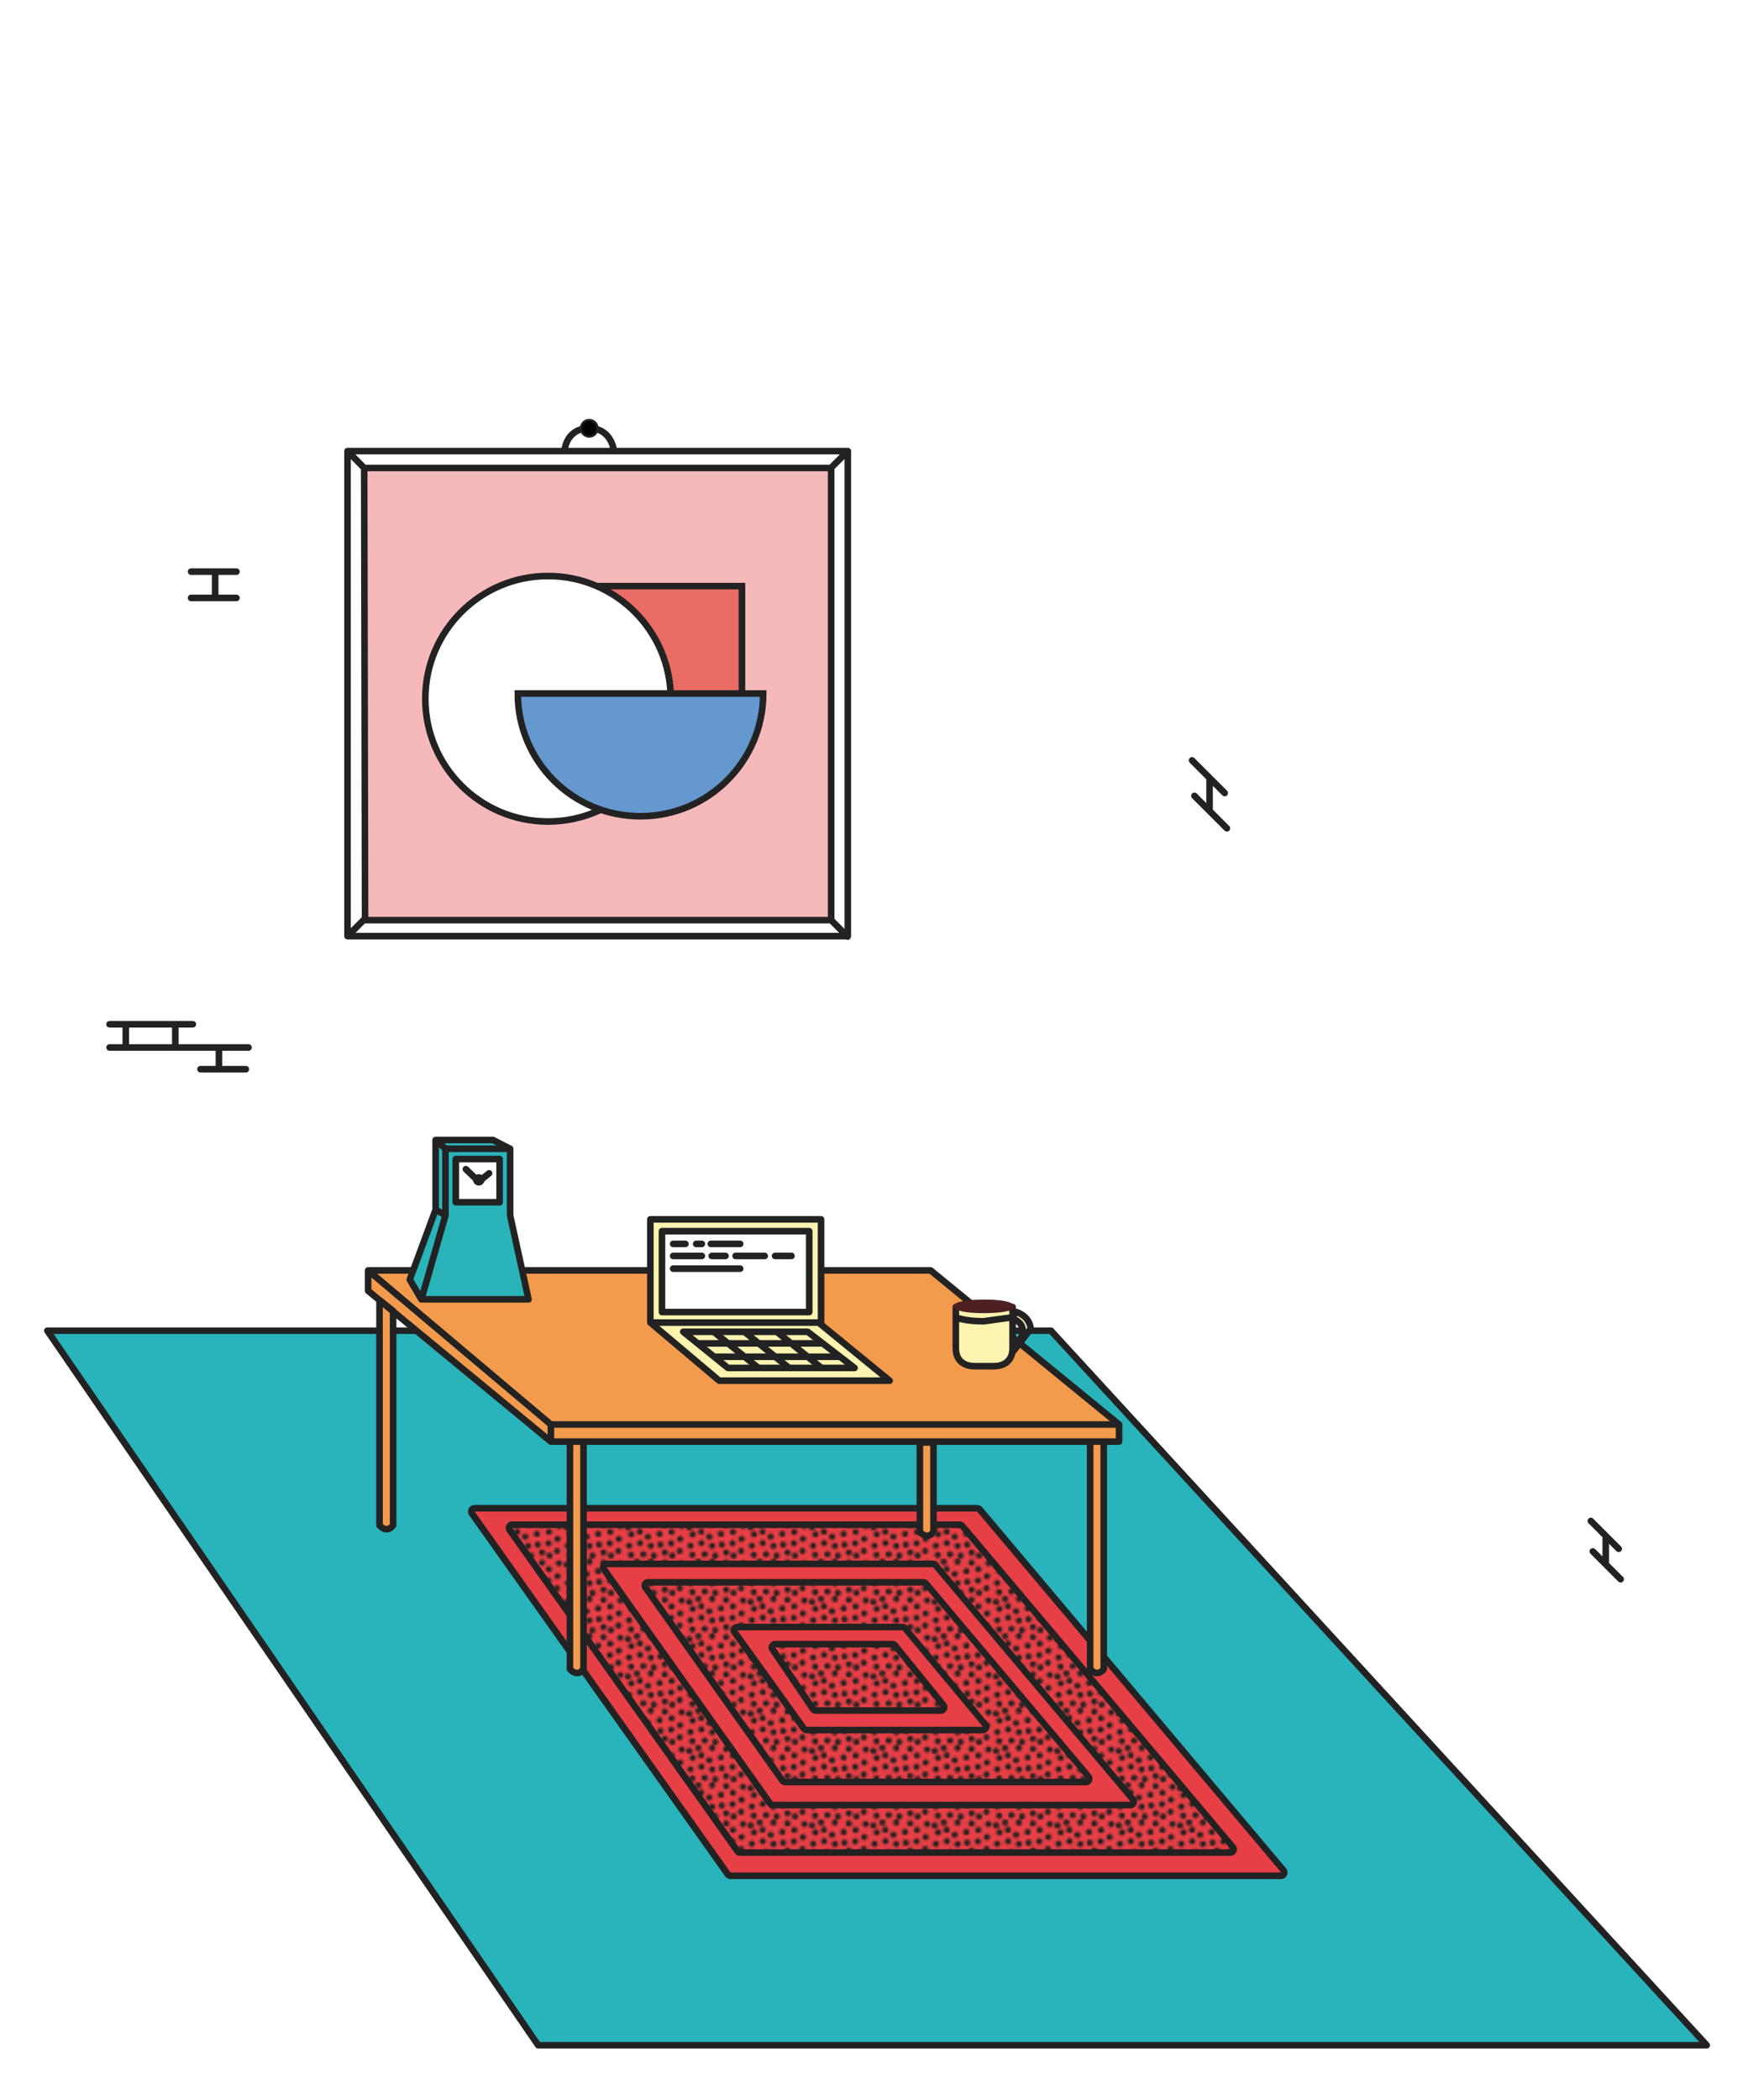 <svg xmlns="http://www.w3.org/2000/svg" viewBox="0 0 800 958" enable-background="new 0 0 800 958"><style type="text/css">.st0{fill:none;} .st1{fill:#E63F45;} .st2{fill:#222222;} .Graphic_x0020_Style{fill:none;stroke:#222222;stroke-width:3;stroke-linejoin:round;stroke-miterlimit:10;} .st3{fill:#F39B4D;stroke:#222222;stroke-width:3;stroke-linecap:round;stroke-linejoin:round;stroke-miterlimit:10;} .st4{fill:#FCF3B0;stroke:#222222;stroke-width:3;stroke-linecap:round;stroke-linejoin:round;stroke-miterlimit:10;} .st5{fill:#EF9955;stroke:#222222;stroke-width:3;stroke-linecap:round;stroke-linejoin:round;stroke-miterlimit:10;} .st6{fill:none;stroke:#222222;stroke-width:3;stroke-linecap:round;stroke-linejoin:round;stroke-miterlimit:10;} .st7{fill:#F5B9B9;stroke:#222222;stroke-miterlimit:10;} .st8{fill:#29B3BB;stroke:#222222;stroke-width:3;stroke-linejoin:round;stroke-miterlimit:10;} .st9{fill:#29B3BB;stroke:#222222;stroke-miterlimit:10;} .st10{stroke:#222222;stroke-miterlimit:10;} .st11{fill:#E96C64;stroke:#222222;stroke-width:3;stroke-miterlimit:10;} .st12{fill:#FFFFFF;stroke:#222222;stroke-width:3;stroke-miterlimit:10;} .st13{fill:#6498CF;stroke:#222222;stroke-width:3;stroke-miterlimit:10;} .st14{fill:#E93C45;} .st15{fill:#5F98CB;} .st16{fill:#FFFFFF;} .st17{fill:#F5B9B9;} .st18{fill:#E96E45;stroke:#222222;stroke-width:3;stroke-linejoin:round;stroke-miterlimit:10;} .st19{fill:#F39B4D;} .st20{fill:#E96E45;} .st21{fill:none;stroke:#222222;stroke-width:3;stroke-miterlimit:10;} .st22{fill:#F39B4D;stroke:#222222;stroke-width:3;stroke-linejoin:round;stroke-miterlimit:10;} .st23{fill:url(#New_Pattern_Swatch_2);} .st24{fill:#2AB3B9;stroke:#222222;stroke-width:3;stroke-linecap:round;stroke-linejoin:round;stroke-miterlimit:10;} .st25{fill:#FFFFFF;stroke:#222222;stroke-width:3;stroke-linecap:round;stroke-linejoin:round;stroke-miterlimit:10;} .st26{fill:#F3B9BA;stroke:#222222;stroke-width:3;stroke-linejoin:round;stroke-miterlimit:10;} .st27{fill:#FFFFFF;stroke:#222222;stroke-width:3;stroke-linejoin:round;stroke-miterlimit:10;} .st28{fill:none;stroke:#222222;stroke-width:3;stroke-linejoin:round;stroke-miterlimit:10;} .st29{fill:#FCF3B0;stroke:#222222;stroke-width:3;stroke-linejoin:round;stroke-miterlimit:10;} .st30{fill:#4D2021;} .st31{display:none;} .st32{display:inline;fill:none;stroke:#222222;stroke-width:3;stroke-linejoin:round;stroke-miterlimit:10;}</style><pattern x="-890.8" y="14.1" width="27.3" height="17" patternUnits="userSpaceOnUse" id="New_Pattern_Swatch_2" viewBox="0 -20.6 27.3 17" overflow="visible"><path class="st0" d="M0-3.6h27.3v-17h-27.3z"/><path class="st1" d="M27.3-3.6h-27.3v-17h27.3z"/><path class="st2" d="M20.2-5c0 .8.6 1.4 1.4 1.4.8 0 1.4-.6 1.4-1.4s-.6-1.4-1.4-1.4c-.7 0-1.4.6-1.4 1.4zM4.1-19.2c0 .8.6 1.4 1.4 1.4s1.4-.6 1.4-1.4-.6-1.4-1.4-1.4-1.4.6-1.4 1.4zM16.8-18.8c0 .8.6 1.4 1.4 1.4.8 0 1.4-.6 1.4-1.4s-.6-1.4-1.4-1.4c-.8 0-1.4.6-1.4 1.4zM23.8-12.6c0 .8.6 1.4 1.4 1.4.8 0 1.4-.6 1.4-1.4s-.6-1.4-1.4-1.4c-.7.1-1.4.7-1.4 1.4zM24.5-18.5c0 .8.6 1.4 1.4 1.4.8 0 1.4-.6 1.4-1.4s-.6-1.4-1.4-1.4c-.8 0-1.4.6-1.4 1.4zM19.7-10.6c0 .8.6 1.4 1.4 1.4.8 0 1.4-.6 1.4-1.4s-.7-1.4-1.4-1.4c-.8 0-1.4.6-1.4 1.4zM19.9-15.8c0 .8.6 1.4 1.4 1.4.8 0 1.4-.6 1.4-1.4s-.6-1.4-1.4-1.4c-.8 0-1.4.7-1.4 1.4zM9.1-13.6c0 .8.6 1.4 1.4 1.4s1.4-.6 1.4-1.4-.6-1.4-1.4-1.4-1.4.7-1.4 1.4zM1.5-14.7c0 .8.6 1.4 1.4 1.4s1.4-.6 1.4-1.4-.6-1.4-1.4-1.4-1.4.6-1.4 1.4zM1.4-5.3c0 .8.6 1.4 1.4 1.4s1.4-.6 1.4-1.4-.7-1.4-1.5-1.4-1.3.7-1.3 1.4zM14.4-14.9c0 .8.6 1.4 1.4 1.4.8 0 1.4-.6 1.4-1.4s-.6-1.4-1.4-1.4c-.8 0-1.4.6-1.4 1.4zM10.4-19.2c0 .8.6 1.4 1.4 1.4s1.4-.6 1.4-1.4-.6-1.4-1.4-1.4-1.4.6-1.4 1.4zM5.4-15.9c0 .8.6 1.4 1.4 1.4s1.4-.6 1.4-1.4-.6-1.4-1.4-1.4-1.4.6-1.4 1.4zM0-17.9c0 .8.6 1.4 1.4 1.4s1.4-.6 1.4-1.4-.6-1.4-1.4-1.4-1.4.7-1.4 1.4zM23.6-7.1c0 .8.6 1.4 1.4 1.4.8 0 1.4-.6 1.4-1.4s-.6-1.4-1.4-1.4c-.8 0-1.4.7-1.4 1.4zM11.8-5c0 .8.6 1.4 1.4 1.4s1.4-.6 1.4-1.4-.6-1.4-1.4-1.4-1.4.6-1.4 1.4zM10.4-9.3c0 .7.6 1.3 1.4 1.3s1.4-.6 1.4-1.4-.6-1.4-1.4-1.4-1.4.7-1.4 1.5zM14.8-10c0 .8.6 1.4 1.4 1.4.8 0 1.4-.6 1.4-1.4s-.6-1.4-1.4-1.4c-.8 0-1.4.6-1.4 1.4zM5.5-10.7c0 .8.6 1.4 1.4 1.4s1.4-.6 1.4-1.4-.6-1.4-1.4-1.4-1.4.6-1.4 1.4zM.5-9.5c0 .8.6 1.4 1.4 1.4s1.4-.6 1.4-1.4-.6-1.4-1.4-1.4-1.4.7-1.4 1.4zM16.8-6.4c0 .8.6 1.4 1.4 1.4.8 0 1.4-.6 1.4-1.4s-.6-1.4-1.4-1.4c-.8.1-1.4.7-1.4 1.4zM7-5.6c0 .8.6 1.4 1.4 1.4s1.4-.6 1.4-1.4-.6-1.4-1.4-1.4-1.4.7-1.4 1.4z"/></pattern><g id="Layer_2"><path class="st7" d="M166.2 213.5h213.1v206.3h-212.8l-.3-206.3"/><path class="st8" d="M778.9 933.1l-299.3-326h-458l224 326z"/><path class="st6" d="M50 467.3h38M80 467.3v10M50 477.9h63.4M57.4 467.3v10M99.9 477.9v9.9M91.5 487.8h20.7M87.2 260.8h20.7M98.2 260.8v12M87.2 272.8h20.7M544 346.9l14.9 14.9M552 354.9v14.5M545.1 363.1l14.8 14.8"/><path class="st6" d="M158.6 205.8h228.3v221.3h-228.3zM158.6 205.8l7.6 7.7h213.1v206.3h-212.7l-.4-206.3M386.9 205.8l-7.6 7.6M158.6 427.1l7.6-7.6M379.3 419.8l7.5 7.5M280.2 205.8s-1-10.4-11.2-10.4c-10.9 0-11.4 10.4-11.4 10.4"/><circle class="st10" cx="268.9" cy="195.4" r="3.8"/><path class="st11" d="M269.4 267.4h69.2v69.2h-69.2z"/><circle class="st12" cx="250.1" cy="318.8" r="56"/><path class="st13" d="M292.3 372.4c30.9 0 56-25.1 56-56h-112c0 31 25 56 56 56z"/><path class="st6" d="M726 693.9l12.7 12.7M732.8 700.7v12.4M726.9 707.8l12.7 12.7"/><path class="st1" d="M333.4 855.8c-.5 0-.9-.2-1.2-.6l-116.9-164.8c-.3-.5-.4-1.1-.1-1.6.3-.5.8-.8 1.3-.8h229.4c.4 0 .9.2 1.1.5l138.8 164.7c.4.4.5 1.1.2 1.6-.2.5-.8.9-1.4.9h-251.2z"/><path class="st2" d="M445.9 689.6l138.8 164.7h-251.3l-116.8-164.7h229.3m0-3h-229.3c-1.1 0-2.2.6-2.7 1.6s-.4 2.2.2 3.1l116.8 164.7c.6.8 1.5 1.3 2.4 1.3h251.3c1.2 0 2.2-.7 2.7-1.7.5-1.1.3-2.3-.4-3.2l-138.7-164.8c-.5-.6-1.4-1-2.3-1z"/><path class="st23" d="M337.8 845.3c-.5 0-.9-.2-1.2-.6l-104-146.7c-.3-.5-.4-1.1-.1-1.6.3-.5.8-.8 1.3-.8h204.2c.4 0 .9.2 1.1.5l123.6 146.6c.4.4.5 1.1.2 1.6s-.8.9-1.4.9h-223.7z"/><path class="st2" d="M438 697.1l123.6 146.6h-223.8l-104-146.6h204.2m0-3h-204.2c-1.1 0-2.2.6-2.7 1.6s-.4 2.2.2 3.1l104 146.6c.6.8 1.5 1.3 2.4 1.3h223.8c1.2 0 2.2-.7 2.7-1.7.5-1.1.3-2.3-.4-3.2l-123.5-146.6c-.6-.7-1.4-1.1-2.3-1.1z"/><path class="st1" d="M352.7 823.5c-.5 0-.9-.2-1.2-.6l-75.9-107c-.3-.5-.4-1.1-.1-1.6.3-.5.8-.8 1.3-.8h149c.4 0 .9.2 1.1.5l90.2 107c.4.4.5 1.1.2 1.6-.2.5-.8.9-1.4.9h-163.2z"/><path class="st2" d="M425.8 715l90.2 107h-163.3l-75.9-107h149m0-3h-149c-1.1 0-2.2.6-2.7 1.6s-.4 2.2.2 3.1l75.9 107c.6.8 1.5 1.3 2.4 1.3h163.3c1.2 0 2.2-.7 2.7-1.7.5-1.1.3-2.3-.4-3.2l-90.2-107c-.5-.7-1.4-1.1-2.2-1.1z"/><path class="st23" d="M358.3 813c-.5 0-.9-.2-1.2-.6l-62.5-88.1c-.3-.5-.4-1.1-.1-1.6.3-.5.8-.8 1.3-.8h125.6c.4 0 .9.2 1.1.5l74.2 88.1c.4.4.5 1.1.2 1.6-.2.5-.8.9-1.4.9h-137.2z"/><path class="st2" d="M421.5 723.4l74.2 88.1h-137.4l-62.5-88.1h125.7m0-3h-125.7c-1.1 0-2.2.6-2.7 1.6s-.4 2.2.2 3.1l62.5 88.1c.6.8 1.5 1.3 2.4 1.3h137.4c1.2 0 2.2-.7 2.7-1.7.5-1.1.3-2.3-.4-3.2l-74.2-88.1c-.5-.7-1.4-1.1-2.2-1.1z"/><path class="st1" d="M368.1 789.3c-.5 0-.9-.2-1.2-.6l-31.6-44c-.3-.5-.4-1.1-.1-1.6.3-.5.8-.8 1.3-.8h75.4c.4 0 .9.2 1.2.5l36.7 44c.4.4.5 1.1.2 1.6-.2.5-.8.9-1.4.9h-80.5z"/><path class="st2" d="M411.9 743.8l36.7 44h-80.5l-31.6-44h75.4m0-3h-75.4c-1.1 0-2.2.6-2.7 1.6s-.4 2.2.2 3.1l31.6 44c.6.8 1.5 1.3 2.4 1.3h80.5c1.2 0 2.2-.7 2.7-1.7.5-1.1.3-2.3-.4-3.2l-36.7-44c-.4-.8-1.3-1.1-2.2-1.1z"/><path class="st23" d="M372.3 780.4c-.5 0-1-.2-1.2-.7l-18.5-27.3c-.3-.5-.3-1.1-.1-1.5.3-.5.8-.8 1.3-.8h53.5c.5 0 .9.2 1.2.6l22.1 27.3c.4.4.4 1.1.2 1.6s-.8.9-1.4.9h-57.1z"/><path class="st2" d="M407.3 751.6l22.1 27.3h-57.1l-18.5-27.3h53.5m0-3h-53.5c-1.1 0-2.1.6-2.7 1.6-.5 1-.5 2.2.2 3.1l18.5 27.3c.6.8 1.5 1.3 2.5 1.3h57.1c1.2 0 2.2-.7 2.7-1.7s.4-2.3-.4-3.2l-22.1-27.3c-.5-.7-1.4-1.1-2.3-1.1z"/><path class="st3" d="M168 579.6h256.7l86 70.3h-259.3zM503.7 657.7v103.8s-2.6 4-6.2 0v-103.8h6.2zM266.3 657.7v103.8s-2.6 4-6.2 0v-103.8h6.2zM179.4 598.1v97.8s-2.6 4-6.2 0v-102.8l6.2 5zM426 658.1v40.8s-2.6 4-6.2 0v-40.8h6.2zM251.4 657.7v-7.8l-83.4-70.3v9.3l83.4 68.8v-7.8h259.3v7.8h-259.3"/><path class="st24" d="M192.3 592.8h48.9l-8.4-38.3v-30.4h-29.5v30.3zM232.8 524.1l-7.8-4h-26.2l4.5 4zM198.8 520.1l4.5 4v30.3l-4.5-2.5v-31.8M198.8 551.9l4.5 2.5-11 38.4-5.3-9 11.8-31.9"/><path class="st25" d="M208 528.8h20v19.7h-20z"/><path class="st6" d="M223.2 535.3l-4.7 3.8-5.9-5.7"/><circle class="st2" cx="218.5" cy="538.3" r="2.6"/><path class="st29" d="M449.4 596.3h-13.2v18.8c0 6.4 4.7 8.2 8.5 8.2h8.9c3.8 0 8.5-1.8 8.5-8.2v-18.8h-12.7z"/><path class="st30" d="M463.2 596.2s.3-3.3-13.9-3.3c-14.2 0-14.4 2.9-14.4 2.9s-.3 3.3 13.9 3.3c14.3 0 14.4-2.9 14.4-2.9z"/><path class="Graphic_x0020_Style" d="M436.2 601s3.7 1.8 12.7 1.8l13.2-1.8"/><path class="st29" d="M462.6 598.3s7 1.1 7.8 7.9l-7.8 10.1v-3.5s4.2-1.4 4.2-5.5-4.2-5.5-4.2-5.5v-3.5z"/><path class="st4" d="M296.8 603.4h76.8l32.4 26.5h-77.8zM311.8 607.6h56.8l21.4 16.5h-57.8zM296.8 556.3h77.9v47.1h-77.9z"/><path class="st27" d="M302.1 561.7h67.2v36.9h-67.2zM325.7 607.6l20.4 16.5M339.7 607.6l20.4 16.5M354.5 607.6l20.4 16.5M318.6 612.9h57.2M325.7 619h57.7"/><path class="st25" d="M307.2 567.5h5.6M307.2 573h13.1M307.2 578.8h30.6M335.7 573h13.3M353.7 573h7.5M324.8 573h6.3M317.7 567.5h2.6M324.4 567.5h13.4"/></g><g id="ceiling_lines" class="st31"><path class="st32" d="M21.6 17.8h456.6l300.7 293.3v622h-533.3l-224-326zM479.6 607.1v-589.3"/></g></svg>